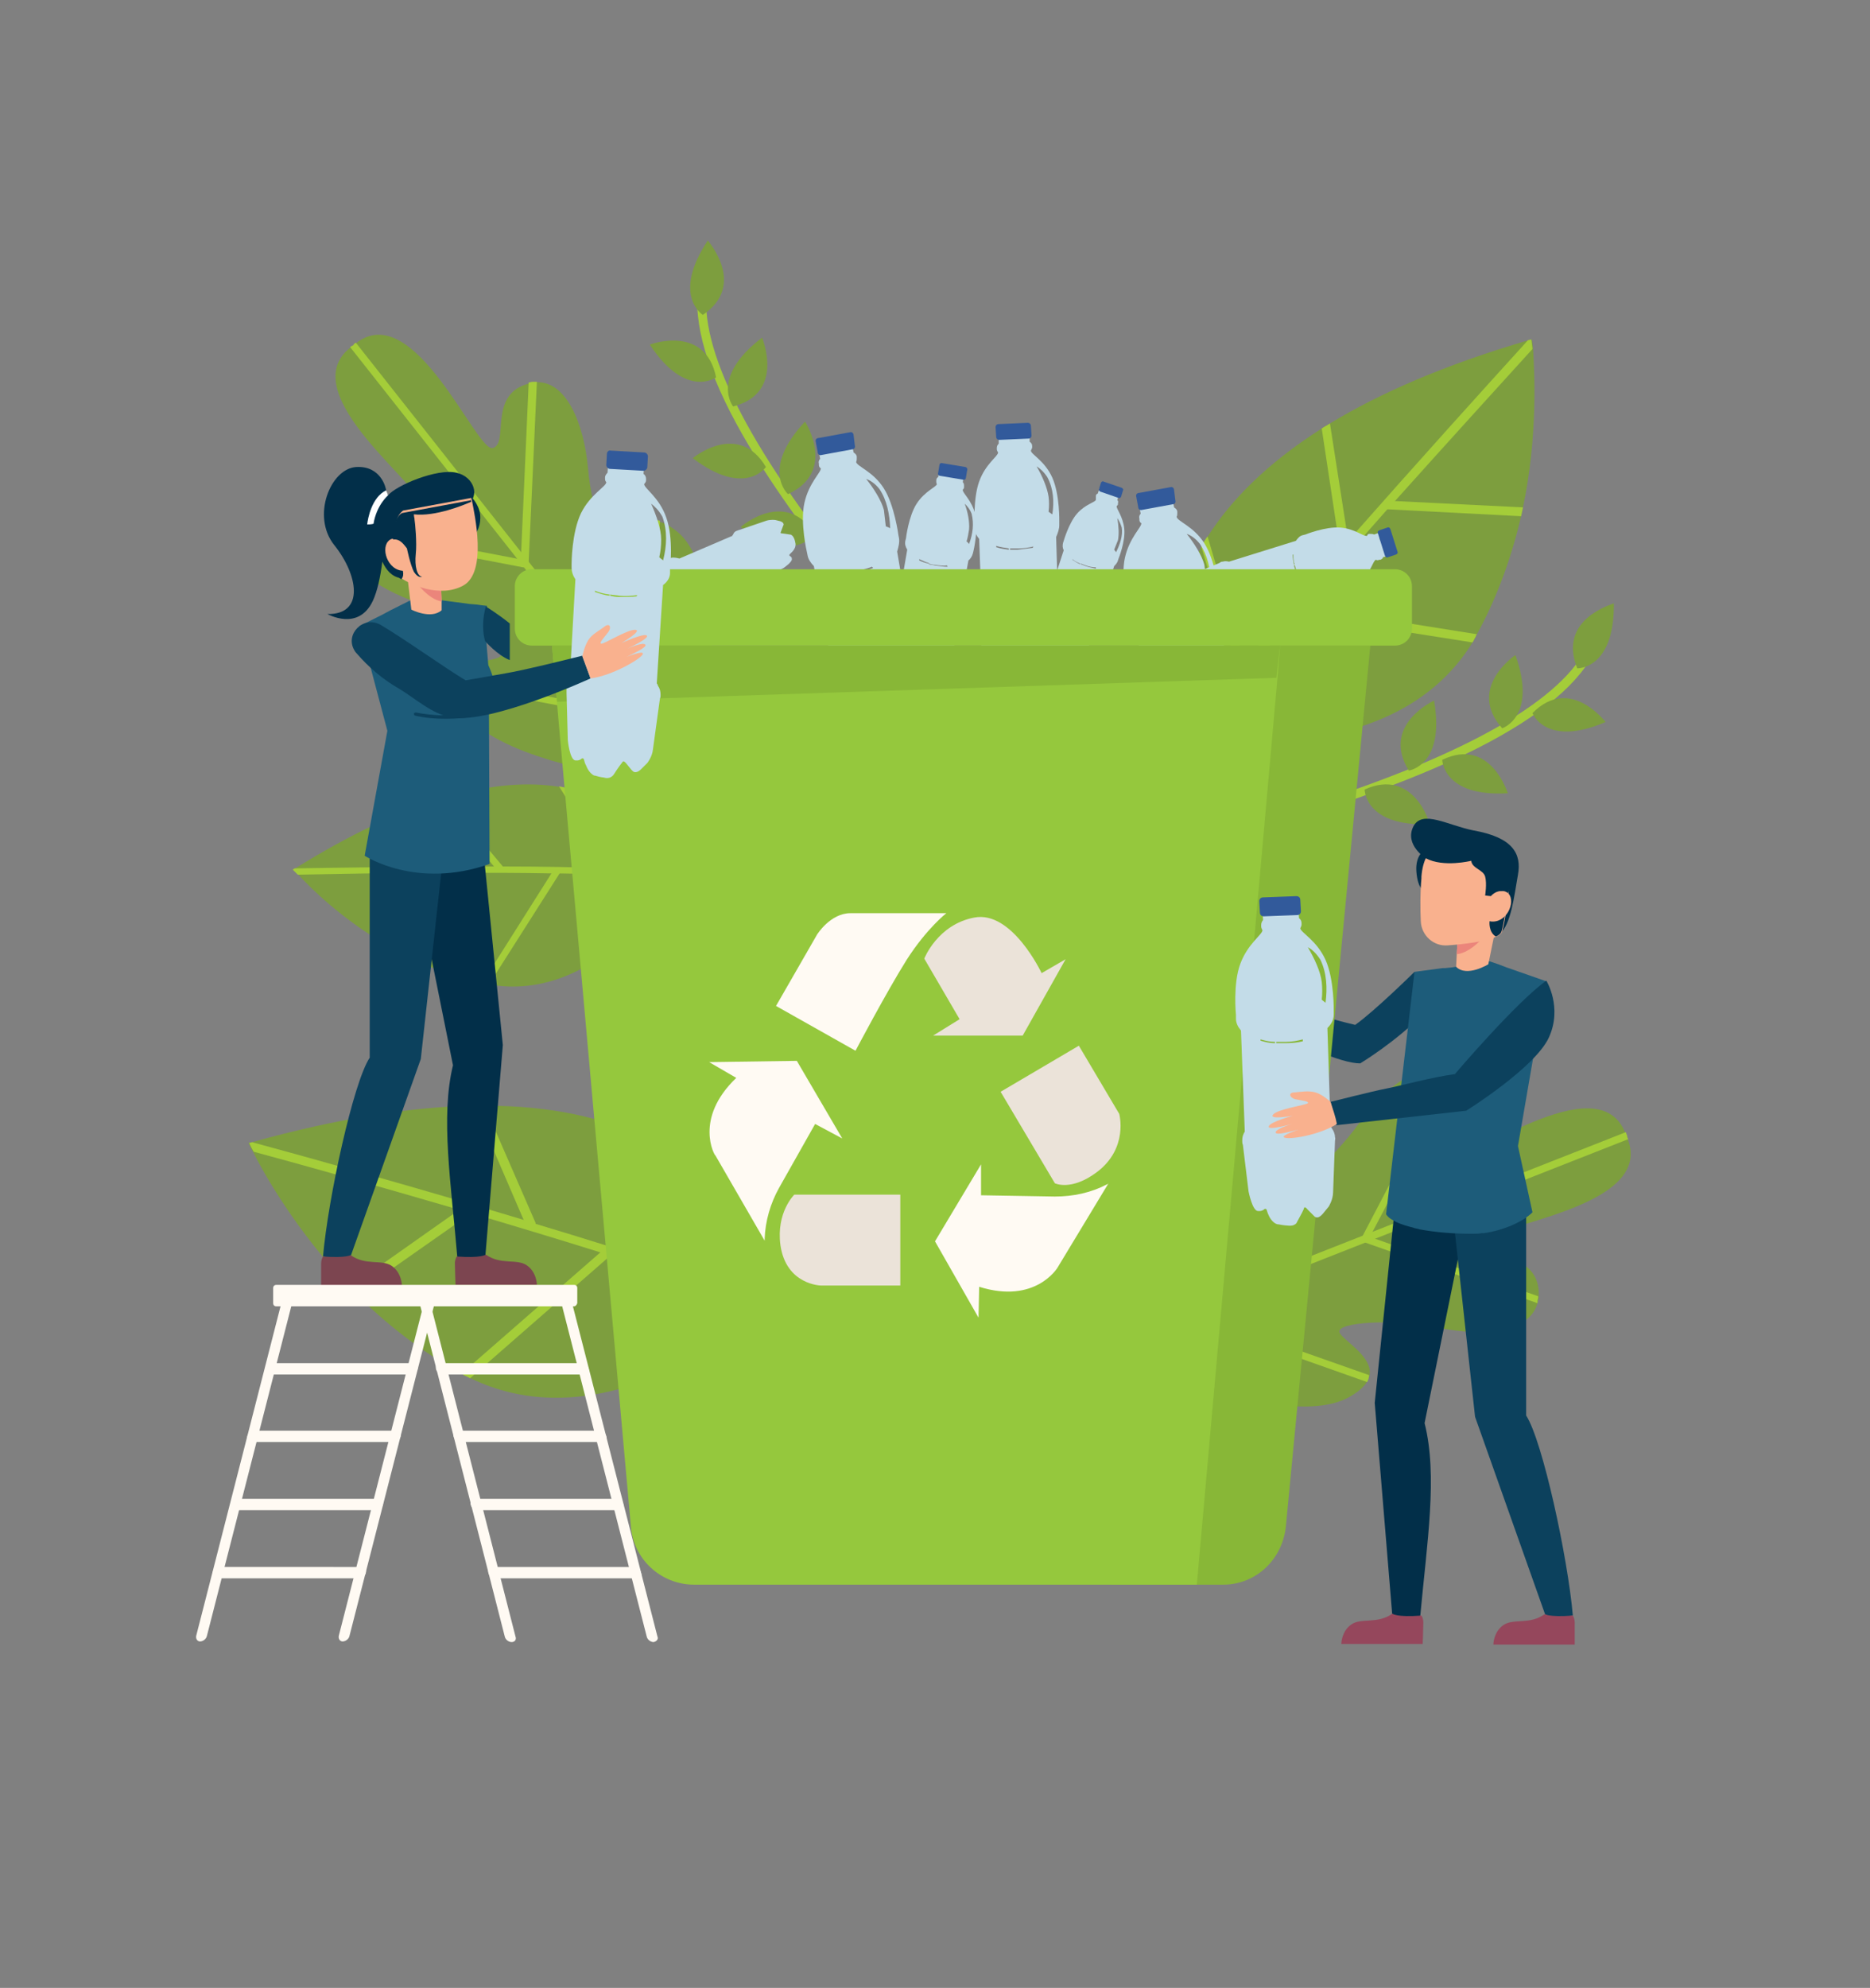 <?xml version="1.0" encoding="utf-8"?>
<!-- Generator: Adobe Illustrator 25.0.1, SVG Export Plug-In . SVG Version: 6.00 Build 0)  -->
<svg version="1.1" id="Layer_1" xmlns="http://www.w3.org/2000/svg" xmlns:xlink="http://www.w3.org/1999/xlink" x="0px" y="0px"
	 viewBox="0 0 296.4 315" style="enable-background:new 0 0 296.4 315;" xml:space="preserve">
<rect x="0" y="0" width="296.4" height="315" fill="#808080" stroke="none"/>
<style type="text/css">
	.st0{fill:#7D9E3E;}
	.st1{fill:#A4CD39;}
	.st2{fill:#DACCB6;}
	.st3{fill:#C3DCE8;}
	.st4{fill:#325A9B;}
	.st5{fill:#0C415D;}
	.st6{fill:#88B737;}
	.st7{fill:#95C83D;}
	.st8{fill:#FFFAF3;}
	.st9{fill:#EBE3D9;}
	.st10{fill:#022F49;}
	.st11{fill:#95475C;}
	.st12{fill:#1D5C7A;}
	.st13{fill:#F9B18E;}
	.st14{fill:#EB857B;}
	.st15{fill:#7C4550;}
	.st16{fill:#FFFFFF;}
</style>
<g>
	<g>
		<path class="st0" d="M112.6,99.2c0.1,1,0.1,1.9,0.2,2.8c0.1,2.8,0,4.8,0,4.9c0,0,0,0,0,0L93.6,122c0,0,0,0,0,0
			c-0.2,0-2.1-0.4-4.8-1.1c-0.8-0.2-1.8-0.5-2.7-0.8c-5.1-1.6-11.3-4.4-13.5-8.5c-0.7-1.3-0.9-2.3-0.9-3.1c0-0.4,0.1-0.8,0.2-1.1
			c1.1-2.8,6.5-2.5,7.4-3.4c1.3-1.2-6.3-6.2-13.1-8.5c-6.4-2.2-13.1-6.6-11.2-11.6c0.1-0.2,0.1-0.4,0.2-0.5c0.1-0.2,0.2-0.3,0.3-0.5
			c3.3-5.4,9.8-0.4,11.1-2.8c1.3-2.4-20.4-17.6-11.1-25c0.1-0.1,0.3-0.2,0.5-0.3c0.1-0.1,0.3-0.3,0.4-0.4
			c9.3-7.3,19.1,17.3,21.7,16.6c2.6-0.7-0.7-8.2,5.3-10.1c0.2-0.1,0.4-0.1,0.5-0.2c0.2,0,0.4-0.1,0.6-0.1c5.3-0.7,8.1,6.8,8.7,13.6
			c0.6,7.2,3.8,15.7,5.2,14.8c1.1-0.7,2-6,5-6.4c0.4,0,0.7,0,1.2,0.1c0.8,0.2,1.7,0.7,2.8,1.6C110.9,87.2,112.2,93.9,112.6,99.2z"/>
	</g>
	<g>
		<path class="st1" d="M56.4,54.3l47.2,59.8l-0.9,0.7L55.5,55c0.1-0.1,0.3-0.2,0.5-0.3C56.1,54.5,56.2,54.4,56.4,54.3z"/>
	</g>
	<g>
		<path class="st1" d="M83.3,88.7l-0.1,0.6l-0.1,0.6l-0.2,0l-28.1-5.4l0.2-0.6c0.1-0.2,0.1-0.4,0.2-0.5l26.6,5.1l0.9,0.2L83.3,88.7z
			"/>
	</g>
	<g>
		<path class="st1" d="M102.7,113.2l-0.1,0.6l-0.1,0.6l-0.2,0l-30.6-5.8c0-0.4,0.1-0.8,0.2-1.1l29.3,5.6l0.9,0.2L102.7,113.2z"/>
	</g>
	<g>
		<path class="st1" d="M85.1,60.5L83.8,89l0,0.2l-0.6,0l-0.6,0l0-0.7l0-0.9l1.2-27c0.2,0,0.4-0.1,0.6-0.1L85.1,60.5z"/>
	</g>
	<g>
		<path class="st1" d="M104.6,82.5l-1.4,31.1l0,0.2l-0.6,0l-0.6,0l0-0.7l0-0.9l1.4-29.8C103.8,82.4,104.2,82.4,104.6,82.5z"/>
	</g>
</g>
<g>
	<g>
		<path class="st0" d="M241.4,80.4c-0.1,0.5-0.2,0.9-0.3,1.4c-1.4,6-3.6,12.5-7,18.7c-0.1,0.1-0.2,0.3-0.2,0.4
			c-0.2,0.3-0.3,0.6-0.5,0.9c-11.9,19.3-39.6,15.7-43.7,15.1c-0.3-0.1-0.5-0.1-0.5-0.1s-0.2-0.3-0.5-1c-1.6-3.4-5.9-15.6,1.8-29.3
			c0.3-0.5,0.6-1.1,1-1.6c3.6-5.6,9.2-11.4,18-17c0.4-0.3,0.9-0.5,1.3-0.8c7.9-4.8,18.2-9.3,31.5-13.2c0.2,0,0.3-0.1,0.5-0.1
			c0,0,0.1,0.5,0.2,1.5C243.2,58.9,243.8,68.9,241.4,80.4z"/>
	</g>
	<g>
		<path class="st1" d="M242.9,55.3c-5,5.5-13.1,14.4-21.8,24.1c-0.4,0.4-0.8,0.9-1.2,1.3c-4.5,5.1-9.1,10.3-13.4,15.4
			c-0.4,0.4-0.7,0.8-1.1,1.3c-6.2,7.2-11.8,14.1-15.8,19.5c-0.3-0.1-0.5-0.1-0.5-0.1s-0.2-0.3-0.5-1c2.1-2.9,4.7-6.1,7.6-9.6
			c0.4-0.4,0.7-0.9,1.1-1.3c4.6-5.6,9.8-11.7,15.1-17.7c0.4-0.5,0.8-0.9,1.2-1.4c11.2-12.7,22.5-25.2,28.6-31.9
			c0.2,0,0.3-0.1,0.5-0.1C242.7,53.7,242.8,54.3,242.9,55.3z"/>
	</g>
	<g>
		<path class="st1" d="M241.4,80.4c-0.1,0.5-0.2,0.9-0.3,1.4l-21.2-1.1l-0.3,0l0.1-1.4l1.5,0.1L241.4,80.4z"/>
	</g>
	<g>
		<path class="st1" d="M213.8,87.2l-1.4,0.2l0-0.3l-2.9-19.2c0.4-0.3,0.9-0.5,1.3-0.8l2.9,18.6L213.8,87.2z"/>
	</g>
	<g>
		<path class="st1" d="M234.1,100.5c-0.1,0.1-0.2,0.3-0.2,0.4c-0.2,0.3-0.3,0.6-0.5,0.9l-27.9-4.4l-0.4-0.1l0.2-1.4l1.2,0.2
			L234.1,100.5z"/>
	</g>
	<g>
		<path class="st1" d="M197.6,105.9l-1.4,0.4l0-0.1l-5.8-19.6c0.3-0.5,0.6-1.1,1-1.6l5.9,20L197.6,105.9z"/>
	</g>
</g>
<g>
	<g>
		<path class="st1" d="M135,91.2c-16.5-20.5-24.4-36.2-22.9-45.7c0.1-0.4-0.2-0.8-0.6-0.8c-0.4-0.1-0.7,0.2-0.8,0.6
			c-0.9,5.8,1.4,13.8,7,23.6c4.1,7.2,9.9,15.4,17.3,24.5V91.2z"/>
	</g>
	<path class="st0" d="M113.5,59.8c0,0-4.8,3.5-10.5-5.2C103,54.6,111.8,51.3,113.5,59.8z"/>
	<path class="st0" d="M116.2,64.4c0,0-3.7-4.6,4.6-10.9C120.8,53.6,124.5,62.3,116.2,64.4z"/>
	<path class="st0" d="M111.4,49.9c0,0-5-3.1,0.8-11.8C112.1,38.1,118.5,45.1,111.4,49.9z"/>
	<path class="st0" d="M121.4,74c0,0-3.3,4.9-11.6-1.4C109.8,72.6,117,66.6,121.4,74z"/>
	<path class="st0" d="M124.9,78.3c0,0-4.4-3.9,2.7-11.5C127.6,66.8,132.7,74.7,124.9,78.3z"/>
	<path class="st0" d="M129.1,84.6c0,0-3.2,5-11.7-1.1C117.4,83.5,124.5,77.3,129.1,84.6z"/>
</g>
<path class="st2" d="M90,98.5C90,98.5,90,98.5,90,98.5L90,98.5C90,98.5,90,98.5,90,98.5z"/>
<path class="st2" d="M90.7,97.8c-0.4,0.4-0.6,0.6-0.7,0.7C90.2,98.2,90.4,98,90.7,97.8z"/>
<g>
	<g>
		<g>
			<g>
				<g>
					<g>
						<g>
							<path class="st3" d="M177.2,88.8l0.1-0.3c0,0,1.1-2.7,0.9-4.7c-0.2-2-1.3-3.2-1.2-3.6c0.1-0.1,0.2-0.2,0.2-0.3c0,0,0,0,0-0.1
								c0,0,0,0,0-0.1c0.1-0.2,0-0.3-0.1-0.5l0.3-0.9c-0.1,0.2-0.5,0.3-1,0.2c-0.2-0.1-0.4-0.2-0.7-0.3c-0.3-0.1-0.5-0.1-0.7-0.2
								c-0.5-0.3-0.8-0.5-0.7-0.7l-0.3,0.9c-0.2,0.1-0.3,0.2-0.3,0.4c0,0,0,0,0,0.1c0,0,0,0,0,0.1c0,0.1,0,0.2,0,0.4h0
								c-0.1,0.4-1.7,0.7-3,2.2c-1.3,1.5-2.1,4.3-2.1,4.3l-0.1,0.3c-0.1,0.4-0.1,0.8,0.1,1.2l-2.9,8.9c-0.2,0.2-0.4,0.4-0.5,0.7l0,0
								v0c0,0,0,0,0,0.1c0,0.1-0.1,0.2-0.1,0.3l-1,4.3c0,0-0.3,1.8,0.2,2l0,0l0.1,0c0,0,0.2,0.1,0.5,0c0,0,0.2-0.1,0.2,0.2
								c0,0.3,0,0.5,0,0.5s0,0.7,0.5,1.1c0,0,0,0,0.1,0c0.5,0.3,0.8,0.4,0.8,0.4s0.3,0.2,0.6,0.2c0.1,0,0.3-0.1,0.4-0.2
								c0.4-0.4,1-0.9,1.1-1c0.1-0.1,0.1-0.1,0.3,0.2l0.4,0.8c0,0,0,0.1,0.1,0.1c0.1,0.1,0.4,0.3,0.8,0c0.7-0.4,0.7-0.4,0.7-0.4
								s0.6-0.4,0.9-1.1l1.8-4.4c0.1-0.1,0.1-0.2,0.1-0.3c0.1-0.3,0.1-0.6,0-0.9c0-0.1,0-0.1,0-0.2c0,0,0-0.1,0-0.1l2.9-8.7
								C176.8,89.5,177.1,89.2,177.2,88.8z M165.4,96.6C165.4,96.6,165.4,96.6,165.4,96.6c0-0.1,0-0.1,0.1-0.1
								C165.4,96.5,165.4,96.6,165.4,96.6z M170,88.7L170,88.7c0-0.1,0-0.1,0-0.1c0.3,0.3,0.7,0.5,1.2,0.7c0,0,0,0.1,0,0.1
								C170.7,89.2,170.3,88.9,170,88.7z M173.7,90.1c-0.5-0.1-1-0.2-1.6-0.4c-0.3-0.1-0.5-0.2-0.8-0.3c0,0,0-0.1,0-0.1
								c0.3,0.1,0.5,0.2,0.8,0.3c0.5,0.2,1.1,0.3,1.6,0.3L173.7,90.1z M173.5,99.3C173.5,99.3,173.5,99.3,173.5,99.3
								C173.5,99.2,173.5,99.2,173.5,99.3C173.5,99.2,173.5,99.2,173.5,99.3z M176.9,87.5c-0.1-0.1-0.2-0.3-0.3-0.4
								c0.2-0.5,0.4-1,0.6-1.5c0.2-1,0.1-2.3-0.1-3.5c0.2,0.3,0.5,0.8,0.7,1.5C178,84.9,177.5,86.3,176.9,87.5z"/>
						</g>
					</g>
				</g>
			</g>
		</g>
		<path class="st4" d="M177.7,78.7c-0.1,0.2-0.3,0.3-0.4,0.2l-2.9-1c-0.2-0.1-0.3-0.3-0.2-0.4l0.3-1c0.1-0.2,0.3-0.3,0.4-0.2l2.9,1
			c0.2,0.1,0.3,0.3,0.2,0.4L177.7,78.7z"/>
	</g>
	<g>
		<g>
			<g>
				<g>
					<g>
						<g>
							<path class="st3" d="M167.9,83.2l0-0.5c0,0,0.1-4.3-1.1-7c-1.2-2.7-3.4-3.7-3.4-4.3c0.1-0.2,0.2-0.4,0.2-0.5c0,0,0-0.1,0-0.1
								c0,0,0-0.1,0-0.1c0-0.3-0.1-0.5-0.4-0.7l0-1.3c0,0.3-0.5,0.6-1.3,0.8c-0.3-0.1-0.7-0.1-1.1-0.1c-0.4,0-0.8,0.1-1.1,0.2
								c-0.8-0.1-1.3-0.4-1.4-0.7l0,1.4c-0.2,0.2-0.3,0.4-0.3,0.7c0,0,0,0.1,0,0.1c0,0,0,0.1,0,0.1c0,0.2,0.1,0.3,0.2,0.5l0,0
								c0,0.6-2,1.8-3,4.6c-1,2.8-0.7,7-0.7,7l0,0.5c0,0.6,0.3,1.1,0.7,1.6l0.5,13.8c-0.2,0.4-0.4,0.8-0.4,1.2l0,0v0
								c0,0,0,0.1,0,0.1c0,0.2,0,0.3,0.1,0.5l0.8,6.4c0,0,0.5,2.7,1.3,2.7l0.1,0l0.2,0c0,0,0.4,0,0.6-0.3c0,0,0.3-0.2,0.4,0.2
								c0.1,0.4,0.3,0.7,0.3,0.7s0.4,1,1.2,1.2c0,0,0.1,0,0.1,0c0.9,0.2,1.3,0.2,1.3,0.2s0.5,0.1,0.9-0.1c0.2-0.1,0.3-0.2,0.5-0.4
								c0.4-0.7,1-1.8,1-1.9c0-0.1,0.2-0.1,0.5,0.1l0.9,0.9c0,0,0.1,0.1,0.2,0.2c0.2,0.1,0.6,0.2,1.1-0.4c0.7-0.9,0.7-0.9,0.7-0.9
								s0.6-0.9,0.6-2l0.3-7c0-0.2,0-0.3,0-0.5c0-0.4-0.2-0.8-0.4-1.2c0-0.1-0.1-0.1-0.1-0.2c0,0-0.1-0.1-0.1-0.1l-0.4-13.5
								C167.7,84.4,167.9,83.8,167.9,83.2z M155.5,100C155.5,100,155.5,100,155.5,100c0-0.1,0-0.2,0-0.2
								C155.5,99.9,155.5,100,155.5,100z M157.9,86.7l0-0.1c0,0,0-0.1,0-0.1c0.6,0.2,1.3,0.3,2,0.4c0,0.1,0,0.1,0,0.2
								C159.1,87,158.5,86.9,157.9,86.7z M163.7,86.8c-0.7,0.1-1.5,0.2-2.4,0.3c-0.4,0-0.9,0-1.2,0c0-0.1,0-0.1,0-0.2
								c0.4,0,0.9,0,1.3,0c0.8,0,1.6-0.1,2.4-0.3L163.7,86.8z M168,99.6C168,99.6,168,99.6,168,99.6C168,99.6,168,99.5,168,99.6
								C168,99.5,168,99.6,168,99.6z M166.8,81.5c-0.2-0.1-0.4-0.3-0.6-0.4c0.1-0.8,0.1-1.6,0-2.4c-0.2-1.4-1-3.3-1.9-4.8
								c0.5,0.3,1.1,0.8,1.7,1.7C167,77.5,167.1,79.5,166.8,81.5z"/>
						</g>
					</g>
				</g>
			</g>
		</g>
		<path class="st4" d="M163.5,69c0,0.3-0.2,0.5-0.5,0.5l-4.6,0.2c-0.3,0-0.5-0.2-0.5-0.5l-0.1-1.5c0-0.3,0.2-0.5,0.5-0.5l4.6-0.2
			c0.3,0,0.5,0.2,0.5,0.5L163.5,69z"/>
	</g>
	<g>
		<g>
			<g>
				<g>
					<g>
						<g>
							<path class="st3" d="M154.2,87.7l0.1-0.4c0,0,0.8-3.4,0.3-5.7c-0.5-2.3-2.1-3.5-2-4c0.1-0.1,0.2-0.2,0.2-0.4c0,0,0-0.1,0-0.1
								c0,0,0-0.1,0-0.1c0-0.2,0-0.4-0.2-0.6l0.2-1.1c0,0.2-0.5,0.4-1.1,0.4c-0.3-0.1-0.5-0.2-0.9-0.3c-0.3-0.1-0.6-0.1-0.9-0.1
								c-0.6-0.2-1-0.5-1-0.8l-0.2,1.1c-0.2,0.1-0.3,0.3-0.3,0.5c0,0,0,0.1,0,0.1c0,0,0,0.1,0,0.1c0,0.1,0,0.3,0.1,0.4l0,0
								c-0.1,0.5-1.9,1.1-3.2,3.1c-1.3,2-1.7,5.5-1.7,5.5l-0.1,0.4c-0.1,0.5,0,0.9,0.3,1.4l-1.9,11c-0.3,0.3-0.4,0.6-0.5,0.9l0,0v0
								c0,0,0,0.1,0,0.1c0,0.1,0,0.3,0,0.4l-0.5,5.2c0,0,0,2.2,0.6,2.3l0.1,0l0.1,0c0,0,0.3,0.1,0.5-0.1c0,0,0.2-0.1,0.3,0.2
								c0,0.3,0.1,0.6,0.1,0.6s0.2,0.9,0.8,1.2c0,0,0.1,0,0.1,0c0.7,0.3,1,0.3,1,0.3s0.4,0.2,0.7,0.1c0.2,0,0.3-0.1,0.4-0.3
								c0.4-0.5,1.1-1.2,1.1-1.3c0.1-0.1,0.1-0.1,0.3,0.2l0.6,0.9c0,0,0,0.1,0.1,0.2c0.2,0.1,0.5,0.3,0.9-0.1
								c0.7-0.6,0.7-0.6,0.7-0.6s0.6-0.6,0.8-1.5l1.4-5.5c0.1-0.1,0.1-0.3,0.1-0.4c0.1-0.3,0-0.7-0.1-1c0-0.1,0-0.1,0-0.2
								c0,0,0-0.1,0-0.1l2-10.8C153.8,88.6,154.1,88.1,154.2,87.7z M141.5,98.9C141.5,98.9,141.5,98.9,141.5,98.9c0-0.1,0-0.1,0-0.2
								C141.6,98.8,141.6,98.9,141.5,98.9z M145.7,88.8L145.7,88.8c0-0.1,0-0.1,0-0.2c0.5,0.2,1,0.5,1.5,0.6c0,0,0,0.1,0,0.1
								C146.6,89.2,146.1,89,145.7,88.8z M150.2,89.8c-0.6,0-1.2-0.1-2-0.2c-0.4-0.1-0.7-0.1-1-0.2c0,0,0-0.1,0-0.1
								c0.3,0.1,0.7,0.2,1,0.2c0.7,0.1,1.3,0.2,1.9,0.1L150.2,89.8z M151.6,100.7C151.6,100.7,151.6,100.7,151.6,100.7
								C151.6,100.6,151.6,100.6,151.6,100.7C151.6,100.6,151.6,100.6,151.6,100.7z M153.6,86.2c-0.1-0.1-0.2-0.3-0.4-0.4
								c0.2-0.6,0.3-1.3,0.4-1.9c0.1-1.2-0.2-2.8-0.7-4.1c0.3,0.3,0.8,0.8,1.1,1.6C154.4,83,154.2,84.6,153.6,86.2z"/>
						</g>
					</g>
				</g>
			</g>
		</g>
		<path class="st4" d="M153.1,75.7c0,0.2-0.2,0.4-0.5,0.3l-3.6-0.6c-0.2,0-0.4-0.2-0.3-0.5l0.2-1.2c0-0.2,0.2-0.4,0.5-0.3l3.6,0.6
			c0.2,0,0.4,0.3,0.3,0.5L153.1,75.7z"/>
	</g>
	<g>
		<g>
			<g>
				<g>
					<g>
						<g>
							<path class="st3" d="M142.5,85.3l-0.1-0.5c0,0-0.6-4.7-2.3-7.4c-1.7-2.7-4.3-3.5-4.4-4.2c0.1-0.2,0.1-0.4,0.1-0.6
								c0,0,0-0.1,0-0.1c0,0,0-0.1,0-0.1c0-0.3-0.2-0.5-0.5-0.7l-0.3-1.5c0.1,0.3-0.5,0.7-1.3,1c-0.4,0-0.8,0-1.2,0.1
								c-0.4,0.1-0.8,0.2-1.2,0.4c-0.9,0-1.5-0.2-1.6-0.5l0.3,1.5c-0.2,0.2-0.3,0.5-0.2,0.8c0,0,0,0.1,0,0.1c0,0,0,0.1,0,0.1
								c0,0.2,0.1,0.4,0.3,0.5c0,0,0,0,0,0c0.1,0.6-1.9,2.3-2.6,5.5c-0.7,3.2,0.4,7.8,0.4,7.8l0.1,0.5c0.1,0.6,0.5,1.2,1,1.7l2.7,15
								c-0.2,0.5-0.3,0.9-0.2,1.4h0l0,0c0,0,0,0.1,0,0.1c0,0.2,0.1,0.4,0.1,0.5l1.8,6.8c0,0,1,2.8,1.8,2.7l0.1,0l0.2,0
								c0,0,0.4-0.1,0.6-0.4c0,0,0.2-0.3,0.4,0.1c0.2,0.4,0.4,0.7,0.4,0.7s0.6,1,1.6,1.2c0,0,0.1,0,0.1,0c1,0,1.4,0,1.4,0
								s0.5,0,1-0.2c0.2-0.1,0.3-0.3,0.4-0.5c0.3-0.9,0.8-2.1,0.8-2.2c0-0.1,0.2-0.2,0.5,0.1l1.1,0.8c0,0,0.1,0.1,0.2,0.1
								c0.3,0.1,0.7,0.1,1.2-0.6c0.7-1.1,0.7-1.1,0.7-1.1s0.5-1.1,0.4-2.3l-0.7-7.6c0-0.2,0-0.4,0-0.6c-0.1-0.5-0.3-0.9-0.7-1.3
								c0-0.1-0.1-0.1-0.1-0.2c0,0-0.1-0.1-0.1-0.1l-2.5-14.7C142.4,86.7,142.6,86,142.5,85.3z M131.6,105.6
								C131.6,105.6,131.6,105.6,131.6,105.6c0-0.1,0-0.2,0-0.3C131.5,105.4,131.5,105.5,131.6,105.6z M132.1,90.7l0-0.1
								c0,0,0-0.1,0-0.1c0.7,0.1,1.4,0.1,2.2,0.1c0,0.1,0,0.1,0.1,0.2C133.5,90.9,132.8,90.8,132.1,90.7z M138.4,90
								c-0.7,0.3-1.6,0.5-2.6,0.7c-0.5,0.1-0.9,0.1-1.4,0.2c0-0.1,0-0.1-0.1-0.2c0.5,0,0.9-0.1,1.4-0.2c0.9-0.2,1.8-0.4,2.5-0.7
								L138.4,90z M145.2,103.2C145.2,103.2,145.2,103.2,145.2,103.2c0,0,0-0.1,0-0.1C145.1,103.1,145.1,103.1,145.2,103.2z
								 M141.1,83.7c-0.2-0.1-0.4-0.2-0.7-0.3c-0.1-0.9-0.2-1.8-0.3-2.6c-0.4-1.5-1.6-3.4-2.8-4.9c0.6,0.2,1.4,0.7,2.1,1.6
								C140.6,79.3,141,81.5,141.1,83.7z"/>
						</g>
					</g>
				</g>
			</g>
		</g>
		<path class="st4" d="M135.5,70.6c0.1,0.3-0.1,0.6-0.4,0.6l-4.9,0.9c-0.3,0.1-0.6-0.1-0.6-0.5l-0.3-1.6c-0.1-0.3,0.1-0.6,0.5-0.6
			l4.9-0.9c0.3-0.1,0.6,0.1,0.6,0.5L135.5,70.6z"/>
	</g>
</g>
<g>
	<g>
		<g>
			<g>
				<g>
					<g>
						<path class="st3" d="M106.1,88.5l-0.3,0.1c0,0-2.7,1-4.1,2.4c-1.4,1.4-1.5,3-1.9,3.2c-0.1,0-0.3,0-0.4,0c0,0,0,0-0.1,0
							c0,0,0,0-0.1,0c-0.2,0.1-0.3,0.2-0.3,0.4l-0.8,0.4c0.2-0.1,0.5,0.2,0.8,0.6c0,0.2,0.1,0.5,0.2,0.7c0.1,0.2,0.2,0.5,0.4,0.7
							c0.1,0.5,0.1,0.9-0.1,1l0.9-0.4c0.2,0.1,0.3,0.1,0.5,0c0,0,0,0,0.1,0c0,0,0,0,0.1,0c0.1,0,0.2-0.1,0.3-0.2v0
							c0.4-0.2,1.6,0.8,3.6,0.8c2,0,4.6-1.3,4.6-1.3l0.3-0.1c0.4-0.2,0.6-0.4,0.8-0.8l8.5-3.7c0.3,0.1,0.6,0,0.9-0.1l0,0v0
							c0,0,0,0,0.1,0c0.1,0,0.2-0.1,0.3-0.2l3.8-2c0,0,1.5-1,1.3-1.5l0,0l0-0.1c0,0-0.1-0.2-0.3-0.3c0,0-0.2-0.1,0-0.3
							c0.2-0.2,0.4-0.4,0.4-0.4s0.5-0.5,0.5-1.1c0,0,0,0,0-0.1c-0.1-0.6-0.2-0.8-0.2-0.8s-0.1-0.3-0.3-0.5c-0.1-0.1-0.2-0.2-0.4-0.2
							c-0.6-0.1-1.3-0.2-1.4-0.2c-0.1,0-0.1-0.1,0-0.3l0.3-0.8c0,0,0-0.1,0.1-0.2c0-0.2,0-0.4-0.5-0.6c-0.8-0.2-0.8-0.2-0.8-0.2
							s-0.7-0.1-1.4,0.1l-4.4,1.5c-0.1,0-0.2,0.1-0.3,0.1c-0.3,0.1-0.5,0.3-0.6,0.6c0,0-0.1,0.1-0.1,0.1c0,0,0,0.1,0,0.1l-8.4,3.6
							C106.9,88.3,106.5,88.3,106.1,88.5z M119.7,92.1C119.7,92.1,119.7,92.1,119.7,92.1c-0.1,0-0.1,0-0.1,0.1
							C119.6,92.2,119.7,92.1,119.7,92.1z M110.8,93.9L110.8,93.9c-0.1,0-0.1,0.1-0.1,0.1c0-0.4-0.1-0.9-0.3-1.3c0,0,0.1,0,0.1-0.1
							C110.7,93,110.8,93.5,110.8,93.9z M109.4,90.3c0.3,0.4,0.5,0.9,0.8,1.4c0.1,0.3,0.2,0.5,0.3,0.8c0,0-0.1,0-0.1,0.1
							c-0.1-0.3-0.2-0.5-0.3-0.8c-0.2-0.5-0.5-1-0.8-1.4L109.4,90.3z M116.3,84.4C116.3,84.4,116.3,84.4,116.3,84.4
							C116.3,84.4,116.3,84.4,116.3,84.4C116.3,84.4,116.3,84.4,116.3,84.4z M105.4,89.6c0,0.1-0.1,0.3-0.1,0.4
							c-0.5,0.2-1,0.3-1.5,0.6c-0.9,0.5-1.8,1.4-2.5,2.3c0-0.4,0.2-0.9,0.6-1.5C102.8,90.5,104,89.9,105.4,89.6z"/>
					</g>
				</g>
			</g>
		</g>
	</g>
	<path class="st4" d="M98.3,94.8c0.2-0.1,0.4,0,0.4,0.2l1.2,2.8c0.1,0.2,0,0.4-0.2,0.4l-0.9,0.4c-0.2,0.1-0.4,0-0.4-0.2l-1.2-2.8
		c-0.1-0.2,0-0.4,0.2-0.4L98.3,94.8z"/>
</g>
<g>
	<g>
		<g>
			<g>
				<g>
					<g>
						<path class="st3" d="M209.9,94.9l0.4-0.1c0,0,3.4-0.9,5.2-2.5c1.8-1.5,2.1-3.5,2.6-3.6c0.2,0.1,0.3,0.1,0.5,0c0,0,0,0,0.1,0
							c0,0,0.1,0,0.1,0c0.2-0.1,0.4-0.2,0.4-0.4l1-0.3c-0.2,0.1-0.6-0.3-0.9-0.8c0-0.3-0.1-0.6-0.2-0.9c-0.1-0.3-0.2-0.6-0.4-0.8
							c-0.1-0.6,0-1.1,0.2-1.2l-1.1,0.4c-0.2-0.1-0.4-0.1-0.6-0.1c0,0-0.1,0-0.1,0c0,0-0.1,0-0.1,0c-0.1,0-0.3,0.1-0.3,0.3v0
							c-0.5,0.2-1.9-1.1-4.2-1.3c-2.4-0.2-5.6,1.1-5.6,1.1l-0.4,0.1c-0.5,0.1-0.8,0.5-1.1,0.9L194.8,89c-0.4-0.1-0.7-0.1-1,0l0,0
							l0,0c0,0-0.1,0-0.1,0c-0.1,0-0.3,0.1-0.4,0.2l-4.8,2c0,0-2,1-1.8,1.6l0,0.1l0,0.1c0,0,0.1,0.3,0.4,0.4c0,0,0.2,0.2-0.1,0.3
							c-0.3,0.2-0.5,0.4-0.5,0.4s-0.7,0.6-0.7,1.2c0,0,0,0.1,0,0.1c0.1,0.7,0.2,1,0.2,1s0,0.4,0.3,0.7c0.1,0.1,0.2,0.2,0.4,0.3
							c0.7,0.1,1.6,0.4,1.7,0.4c0.1,0,0.1,0.1,0,0.4L188,99c0,0-0.1,0.1-0.1,0.2c-0.1,0.2,0,0.5,0.6,0.8c0.9,0.4,0.9,0.4,0.9,0.4
							s0.8,0.2,1.7,0l5.5-1.3c0.1,0,0.3,0,0.4-0.1c0.3-0.1,0.6-0.3,0.8-0.6c0,0,0.1-0.1,0.1-0.1c0,0,0-0.1,0.1-0.1l10.4-3.3
							C209,95,209.5,95.1,209.9,94.9z M194.1,89.1C194.1,89,194.1,89,194.1,89.1c0.1,0,0.1,0,0.2-0.1C194.2,89,194.1,89,194.1,89.1z
							 M204.9,87.9L204.9,87.9c0.1,0,0.1-0.1,0.1-0.1c0,0.5,0,1.1,0.2,1.6c0,0-0.1,0-0.1,0.1C205,89,204.9,88.4,204.9,87.9z
							 M206.2,92.4c-0.3-0.5-0.5-1.1-0.8-1.8c-0.1-0.3-0.2-0.7-0.3-1c0,0,0.1,0,0.1-0.1c0.1,0.3,0.2,0.7,0.3,1
							c0.2,0.6,0.5,1.2,0.8,1.8L206.2,92.4z M197.2,98.7C197.2,98.7,197.2,98.7,197.2,98.7C197.3,98.7,197.3,98.7,197.2,98.7
							C197.3,98.7,197.3,98.7,197.2,98.7z M211,93.7c0.1-0.2,0.1-0.3,0.2-0.5c0.6-0.1,1.3-0.3,1.9-0.5c1.1-0.5,2.3-1.5,3.3-2.5
							c-0.1,0.4-0.4,1.1-0.9,1.7C214.2,92.9,212.6,93.5,211,93.7z"/>
					</g>
				</g>
			</g>
		</g>
	</g>
	<path class="st4" d="M220,88.3c-0.2,0.1-0.4,0-0.5-0.3l-1.1-3.5c-0.1-0.2,0-0.4,0.3-0.5l1.2-0.4c0.2-0.1,0.4,0,0.5,0.3l1.1,3.5
		c0.1,0.2,0,0.4-0.3,0.5L220,88.3z"/>
</g>
<g>
	<g>
		<path class="st5" d="M224.2,154c0,0-6.4,6.3-9.4,8.4c0,0-1.8-0.4-5.7-1.5v5.8c2.5,1,4.9,1.8,6.5,1.8c0,0,5.8-3.5,10.1-8L224.2,154
			z"/>
	</g>
</g>
<g>
	<g>
		<g>
			<g>
				<g>
					<g>
						<path class="st3" d="M193.3,94l-0.1-0.5c0,0-0.6-4.7-2.3-7.4c-1.7-2.7-4.3-3.5-4.4-4.2c0.1-0.2,0.1-0.4,0.1-0.6
							c0,0,0-0.1,0-0.1c0,0,0-0.1,0-0.1c0-0.3-0.2-0.5-0.5-0.7l-0.3-1.5c0.1,0.3-0.5,0.7-1.3,1c-0.4,0-0.8,0-1.2,0.1
							c-0.4,0.1-0.8,0.2-1.2,0.4c-0.9,0-1.5-0.2-1.6-0.5l0.3,1.5c-0.2,0.2-0.3,0.5-0.2,0.8c0,0,0,0.1,0,0.1c0,0,0,0.1,0,0.1
							c0,0.2,0.1,0.4,0.3,0.5c0,0,0,0,0,0c0.1,0.6-1.9,2.3-2.6,5.5c-0.7,3.2,0.4,7.8,0.4,7.8l0.1,0.5c0.1,0.6,0.5,1.2,1,1.7l2.7,15
							c-0.2,0.5-0.3,0.9-0.2,1.4h0l0,0c0,0,0,0.1,0,0.1c0,0.2,0.1,0.4,0.1,0.5l1.8,6.8c0,0,1,2.8,1.8,2.7l0.1,0l0.2,0
							c0,0,0.4-0.1,0.6-0.4c0,0,0.2-0.3,0.4,0.1c0.2,0.4,0.4,0.7,0.4,0.7s0.6,1,1.6,1.2c0,0,0.1,0,0.1,0c1,0,1.4,0,1.4,0
							s0.5,0,1-0.2c0.2-0.1,0.3-0.3,0.4-0.5c0.3-0.9,0.8-2.1,0.8-2.2c0-0.1,0.2-0.2,0.5,0.1l1.1,0.8c0,0,0.1,0.1,0.2,0.1
							c0.3,0.1,0.7,0.1,1.2-0.6c0.7-1.1,0.7-1.1,0.7-1.1s0.5-1.1,0.4-2.3l-0.7-7.6c0-0.2,0-0.4,0-0.6c-0.1-0.5-0.3-0.9-0.7-1.3
							c0-0.1-0.1-0.1-0.1-0.2c0,0-0.1-0.1-0.1-0.1L192.9,96C193.3,95.4,193.4,94.7,193.3,94z M182.4,114.3
							C182.4,114.3,182.4,114.3,182.4,114.3c0-0.1,0-0.2,0-0.3C182.4,114.1,182.4,114.2,182.4,114.3z M182.9,99.4l0-0.1
							c0,0,0-0.1,0-0.1c0.7,0.1,1.4,0.1,2.2,0.1c0,0.1,0,0.1,0.1,0.2C184.3,99.6,183.6,99.5,182.9,99.4z M189.3,98.6
							c-0.7,0.3-1.6,0.5-2.6,0.7c-0.5,0.1-0.9,0.1-1.4,0.2c0-0.1,0-0.1-0.1-0.2c0.5,0,0.9-0.1,1.4-0.2c0.9-0.2,1.8-0.4,2.5-0.7
							L189.3,98.6z M196,111.8C196,111.9,196,111.9,196,111.8c0,0,0-0.1,0-0.1C196,111.8,196,111.8,196,111.8z M191.9,92.4
							c-0.2-0.1-0.4-0.2-0.7-0.3c-0.1-0.9-0.2-1.8-0.3-2.6c-0.4-1.5-1.6-3.4-2.8-4.9c0.6,0.2,1.4,0.7,2.1,1.6
							C191.4,88,191.9,90.2,191.9,92.4z"/>
					</g>
				</g>
			</g>
		</g>
	</g>
	<path class="st4" d="M186.3,79.3c0.1,0.3-0.1,0.6-0.4,0.6l-4.9,0.9c-0.3,0.1-0.6-0.1-0.6-0.5l-0.3-1.6c-0.1-0.3,0.1-0.6,0.5-0.6
		l4.9-0.9c0.3-0.1,0.6,0.1,0.6,0.5L186.3,79.3z"/>
</g>
<g>
	<g>
		<path class="st0" d="M107.1,138.2c0.2,0.5,0.3,0.7,0.3,0.7s-0.1,0.1-0.2,0.3c-1.6,2.5-13.2,19.7-29.6,16.8c-0.2,0-0.5-0.1-0.8-0.1
			c-0.1,0-0.2,0-0.3-0.1c-5.1-1.1-9.7-3-13.7-5.2c-0.3-0.2-0.6-0.3-0.9-0.5c-7.6-4.3-12.8-9.5-14.6-11.5c-0.5-0.5-0.8-0.8-0.8-0.8
			c0.1-0.1,0.2-0.1,0.3-0.2c8.7-5.4,16.2-8.9,22.7-10.9c0.4-0.1,0.7-0.2,1.1-0.3c7.4-2.2,13.3-2.5,18.2-1.7c0.5,0.1,0.9,0.2,1.4,0.3
			C101.3,127.3,105.9,135.6,107.1,138.2z"/>
	</g>
	<g>
		<path class="st1" d="M107.1,138.2c0.2,0.5,0.3,0.7,0.3,0.7s-0.1,0.1-0.2,0.3c-5-0.4-11.5-0.7-18.5-0.8c-0.4,0-0.8,0-1.2,0
			c-4.9-0.1-10.1-0.1-15.1-0.1c-0.4,0-0.9,0-1.3,0c-9.6,0-18.5,0.2-23.9,0.3c-0.5-0.5-0.8-0.8-0.8-0.8c0.1-0.1,0.2-0.1,0.3-0.2
			c6.7-0.1,19.1-0.3,31.6-0.3c0.5,0,0.9,0,1.4,0l0,0c5.9,0,11.8,0.1,17.1,0.3c0.4,0,0.8,0,1.3,0
			C101.4,137.8,104.4,137.9,107.1,138.2z"/>
	</g>
	<g>
		<path class="st1" d="M72.6,138.1l-0.2,0.2l-9.7,12.2c-0.3-0.2-0.6-0.3-0.9-0.5l9.3-11.7l0.7-0.8L72.6,138.1z"/>
	</g>
	<g>
		<path class="st1" d="M79.8,137.5l-0.8,0.7l-0.7-0.9l-8.9-10.7c0.4-0.1,0.7-0.2,1.1-0.3l9.2,11l0,0L79.8,137.5z"/>
	</g>
	<g>
		<path class="st1" d="M88.9,138.2l-0.2,0.2L77.5,156c-0.2,0-0.5-0.1-0.8-0.1c-0.1,0-0.2,0-0.3-0.1l11-17.4l0.5-0.8L88.9,138.2z"/>
	</g>
	<g>
		<path class="st1" d="M90,124.9l8,12.8l0.1,0.1l-0.9,0.5l-0.4-0.7l-8.2-13C89.1,124.7,89.6,124.8,90,124.9z"/>
	</g>
</g>
<g>
	<g>
		<path class="st0" d="M198.2,221.8c-1-0.2-1.9-0.4-2.8-0.7c-2.7-0.7-4.6-1.4-4.8-1.5c0,0,0,0,0,0l-9-22.9c0,0,0,0,0,0
			c0.1-0.1,1-1.9,2.5-4.3c0.5-0.7,1-1.5,1.6-2.4c3.1-4.5,7.6-9.6,12.2-10.5c1.4-0.3,2.5-0.2,3.3,0c0.4,0.1,0.8,0.3,1,0.5
			c2.4,1.9,0.5,7,1.1,8.2c0.8,1.6,7.8-4.2,12.1-10.2c4-5.6,10.2-10.7,14.5-7.4c0.2,0.1,0.3,0.2,0.4,0.4c0.1,0.1,0.3,0.3,0.4,0.4
			c4.2,4.8-2.5,9.6-0.5,11.6c1.9,1.9,23-14.6,27.4-3.5c0.1,0.2,0.1,0.4,0.2,0.5c0.1,0.2,0.2,0.4,0.2,0.5
			c4.3,11.1-22.3,13.5-22.4,16.2c-0.1,2.8,8.1,1.7,8.3,8.1c0,0.2,0,0.4,0,0.6c0,0.2,0,0.4-0.1,0.6c-0.9,5.3-8.9,5.8-15.7,4.4
			c-7.2-1.5-16.3-0.9-15.8,0.7c0.4,1.2,5.2,3.7,4.8,6.7c-0.1,0.4-0.2,0.7-0.4,1.1c-0.4,0.7-1.2,1.5-2.4,2.2
			C210.3,223.7,203.5,223,198.2,221.8z"/>
	</g>
	<g>
		<path class="st1" d="M258.1,180.5l-71.7,28.2l-0.4-1.1l71.7-28.2c0.1,0.2,0.1,0.4,0.2,0.5C257.9,180.2,258,180.4,258.1,180.5z"/>
	</g>
	<g>
		<path class="st1" d="M216.9,196.6l-0.5-0.3l-0.5-0.3l0.1-0.2l13.4-25.6l0.5,0.3c0.2,0.1,0.3,0.2,0.4,0.4l-12.7,24.2l-0.4,0.8
			L216.9,196.6z"/>
	</g>
	<g>
		<path class="st1" d="M187.5,208.2l-0.5-0.3l-0.5-0.3l0.1-0.2l14.6-27.9c0.4,0.1,0.8,0.3,1,0.5l-14,26.7l-0.4,0.8L187.5,208.2z"/>
	</g>
	<g>
		<path class="st1" d="M243.7,206.5l-27.3-9.6l-0.2-0.1l0.2-0.5l0.2-0.5l0.6,0.2l0.8,0.3l25.8,9.1c0,0.2,0,0.4-0.1,0.6L243.7,206.5z
			"/>
	</g>
	<g>
		<path class="st1" d="M216.7,219L187,208.5l-0.2-0.1l0.2-0.5l0.2-0.5l0.6,0.2l0.8,0.3l28.4,10C217,218.2,216.9,218.6,216.7,219z"/>
	</g>
</g>
<g>
	<g>
		<path class="st0" d="M121.7,206c0.1,0.7,0.1,1.1,0.1,1.1s-0.1,0.1-0.4,0.3c-3.2,2.8-25.8,21.4-47,10.9c-0.3-0.2-0.6-0.3-1-0.5
			c-0.1-0.1-0.3-0.2-0.4-0.2c-6.5-3.6-12-8-16.6-12.6c-0.4-0.4-0.7-0.7-1-1.1c-8.5-8.9-13.6-18-15.3-21.4c-0.5-0.9-0.7-1.4-0.7-1.4
			c0.2,0,0.3-0.1,0.5-0.1c14-3.9,25.6-5.6,35.2-5.8c0.5,0,1.1,0,1.6,0c10.9,0,19.1,2,25.4,5c0.6,0.3,1.2,0.6,1.8,0.9
			C118.3,188.9,121.1,202.1,121.7,206z"/>
	</g>
	<g>
		<path class="st1" d="M121.7,206c0.1,0.7,0.1,1.1,0.1,1.1s-0.1,0.1-0.4,0.3c-6.6-2.5-15.3-5.5-24.8-8.5c-0.5-0.2-1.1-0.3-1.6-0.5
			c-6.7-2.1-13.7-4.2-20.4-6.2c-0.6-0.2-1.2-0.4-1.8-0.5c-13-3.8-25.2-7.2-32.6-9.2c-0.5-0.9-0.7-1.4-0.7-1.4c0.2,0,0.3-0.1,0.5-0.1
			c9.2,2.5,26.1,7.2,43,12.3c0.6,0.2,1.2,0.4,1.8,0.6l0,0c8,2.4,16,4.9,23.2,7.3c0.6,0.2,1.1,0.4,1.7,0.6
			C114.1,203.2,118.2,204.7,121.7,206z"/>
	</g>
	<g>
		<path class="st1" d="M74.9,192.1l-0.3,0.2l-18.1,12.7c-0.4-0.4-0.7-0.7-1-1.1l17.3-12.2l1.3-0.9L74.9,192.1z"/>
	</g>
	<g>
		<path class="st1" d="M84.9,194.1l-1.3,0.6l-0.6-1.4l-7.8-18.1c0.5,0,1.1,0,1.6,0l8.1,18.6l0,0L84.9,194.1z"/>
	</g>
	<g>
		<path class="st1" d="M97,198.7l-0.3,0.3l-22.2,19.4c-0.3-0.2-0.6-0.3-1-0.5c-0.1-0.1-0.3-0.2-0.4-0.2l22-19.2l1-0.9L97,198.7z"/>
	</g>
	<g>
		<path class="st1" d="M103.9,181.1l5.8,20.6l0,0.1l-1.4,0.4l-0.3-1.1l-5.9-20.9C102.7,180.5,103.3,180.8,103.9,181.1z"/>
	</g>
</g>
<g>
	<g>
		<path class="st1" d="M252.7,101.6c-0.4-0.2-0.8,0-0.9,0.4c-3.9,8.8-19.3,17.6-44.5,25.6l-0.6,1.7c11-3.5,20.3-7.1,27.6-10.8
			c10-5.1,16.3-10.4,18.7-15.8C253.2,102.1,253.1,101.7,252.7,101.6z"/>
	</g>
	<path class="st0" d="M242.9,113c0,0,2.1,5.5,11.6,1.4C254.5,114.5,248.9,106.9,242.9,113z"/>
	<path class="st0" d="M238.1,115.4c0,0,5.6-1.8,2.1-11.6C240.2,103.8,232.4,109,238.1,115.4z"/>
	<path class="st0" d="M250,105.9c0,0,5.9,0.2,5.8-10.3C255.8,95.7,246.8,98,250,105.9z"/>
	<path class="st0" d="M228.6,120.4c0,0,0.1,5.9,10.4,5.3C239,125.8,236.3,116.7,228.6,120.4z"/>
	<path class="st0" d="M223.3,122.1c0,0,5.8-0.8,4-11.1C227.4,111,218.8,114.8,223.3,122.1z"/>
	<path class="st0" d="M216.3,125.1c0,0,0,5.9,10.3,5.5C226.7,130.6,224.1,121.6,216.3,125.1z"/>
</g>
<g>
	<g>
		<path class="st6" d="M193.9,251.1h-17.8V102.3h41.1l-13.4,139.7C203.2,247.2,199,251.1,193.9,251.1z"/>
		<path class="st7" d="M221.1,102.3H84.3c-1.5,0-2.7-1.2-2.7-2.7v-6.7c0-1.5,1.2-2.7,2.7-2.7h136.8c1.5,0,2.7,1.2,2.7,2.7v6.7
			C223.8,101.1,222.6,102.3,221.1,102.3z"/>
		<path class="st7" d="M202.9,102.3l-0.3,3.8l-12.9,145h-79.7c-5.2,0-9.6-4-10-9.2L88.6,115l-1.1-12.7H202.9z"/>
		<polygon class="st6" points="202.9,102.3 202.3,107.4 88.3,111.2 87.5,102.3 		"/>
		<g>
			<path class="st8" d="M116.7,170.8l-4.3-2.5l13.9-0.2l7.2,12.3l-4.3-2.3l-5.7,10.1c-1.4,2.5-2.2,5.3-2.3,8.1c0,0.1,0,0.2,0,0.3
				l-7.8-13.5C113.3,183.2,109.9,177.3,116.7,170.8z"/>
			<path class="st8" d="M155.2,203.9l-0.1,4.9l-6.9-12.1l7.3-12.2l0,4.9l11.7,0.2c2.9,0,5.7-0.6,8.2-1.9c0.1,0,0.2-0.1,0.3-0.2
				l-8.1,13.4C167.6,200.9,164.1,206.7,155.2,203.9z"/>
			<path class="st9" d="M165.1,154.2l3.8-2.2l-6.8,12.1l-14.2,0l4.2-2.6l-5.6-9.6c0,0,2.1-5.4,7.9-6.5
				C160.4,144.2,165.1,154.2,165.1,154.2z"/>
			<path class="st9" d="M142.7,189.3v14.4h-12.6c0,0-5.5-0.1-6.4-6.4c-0.7-5.2,2.2-8,2.2-8H142.7z"/>
			<path class="st9" d="M158.6,173l12.4-7.3l6.4,10.8c0,0,1.5,5.4-3.5,9.2c-4.1,3.1-6.7,1.8-6.7,1.8L158.6,173z"/>
			<path class="st8" d="M123,159.4l6.5-11.3c0,0,2.1-3.4,5.3-3.4h15.2c0,0-3.1,2.4-6.3,7.4c-3.2,5.1-8.1,14.4-8.1,14.4L123,159.4z"
				/>
		</g>
	</g>
</g>
<g>
	<g>
		<g>
			<g>
				<g>
					<g>
						<path class="st3" d="M106.2,90.8l0-0.6c0,0,0.6-4.9-0.6-8.2c-1.1-3.2-3.5-4.6-3.5-5.3c0.2-0.2,0.3-0.4,0.3-0.6
							c0,0,0-0.1,0-0.1c0,0,0-0.1,0-0.1c0-0.3-0.1-0.6-0.4-0.8l0.1-1.5c0,0.4-0.7,0.6-1.6,0.7c-0.4-0.1-0.8-0.2-1.3-0.2
							c-0.5,0-0.9,0-1.3,0.1c-0.9-0.2-1.5-0.6-1.5-0.9l-0.1,1.6c-0.2,0.2-0.4,0.5-0.4,0.7c0,0,0,0.1,0,0.1c0,0,0,0.1,0,0.1
							c0,0.2,0,0.4,0.2,0.6l0,0c0,0.7-2.5,1.9-4,4.9c-1.5,3.1-1.5,8-1.5,8l0,0.6c0,0.7,0.2,1.3,0.6,1.9l-0.9,16
							c-0.3,0.4-0.5,0.9-0.5,1.4l0,0l0,0c0,0,0,0.1,0,0.1c0,0.2,0,0.4,0,0.6l0.2,7.4c0,0,0.3,3.1,1.2,3.2l0.1,0l0.2,0
							c0,0,0.4,0,0.7-0.3c0,0,0.3-0.2,0.4,0.3c0.1,0.5,0.3,0.8,0.3,0.8s0.4,1.2,1.3,1.6c0,0,0.1,0,0.1,0c1,0.3,1.4,0.3,1.4,0.3
							s0.5,0.2,1,0c0.2-0.1,0.4-0.2,0.6-0.5c0.5-0.8,1.3-1.9,1.4-2c0.1-0.1,0.2-0.1,0.5,0.2l0.9,1.1c0,0,0.1,0.1,0.2,0.2
							c0.2,0.2,0.7,0.3,1.3-0.3c1-1,1-1,1-1s0.8-1,0.9-2.2l1.1-8c0.1-0.2,0.1-0.4,0.1-0.6c0-0.5-0.1-1-0.4-1.4
							c0-0.1-0.1-0.2-0.1-0.3c0,0-0.1-0.1-0.1-0.1l1-15.6C105.8,92.2,106.2,91.5,106.2,90.8z M90.1,108.9
							C90.1,108.8,90.1,108.8,90.1,108.9c0-0.1,0-0.2,0-0.3C90.1,108.7,90.1,108.8,90.1,108.9z M94.3,93.8l0-0.1c0,0,0-0.1,0-0.1
							c0.7,0.3,1.4,0.5,2.3,0.6c0,0.1,0,0.1,0,0.2C95.7,94.3,94.9,94,94.3,93.8z M100.9,94.5c-0.8,0.1-1.7,0.1-2.8,0.1
							c-0.5,0-1-0.1-1.4-0.2c0-0.1,0-0.1,0-0.2c0.5,0.1,1,0.1,1.5,0.2c1,0.1,1.9,0,2.8-0.1L100.9,94.5z M104.6,109.7
							C104.6,109.7,104.6,109.7,104.6,109.7c0,0,0-0.1,0-0.1C104.6,109.6,104.6,109.6,104.6,109.7z M105.1,88.8
							c-0.2-0.2-0.4-0.3-0.6-0.5c0.2-0.9,0.3-1.8,0.3-2.8c0-1.7-0.8-3.9-1.6-5.7c0.5,0.4,1.2,1,1.8,2.1
							C105.8,84.1,105.7,86.5,105.1,88.8z"/>
					</g>
				</g>
			</g>
		</g>
	</g>
	<path class="st4" d="M102.6,74c0,0.3-0.3,0.6-0.6,0.6l-5.3-0.3c-0.3,0-0.6-0.3-0.6-0.6l0.1-1.8c0-0.3,0.3-0.6,0.6-0.5l5.3,0.3
		c0.3,0,0.6,0.3,0.6,0.6L102.6,74z"/>
</g>
<g>
	<g>
		<g>
			<g>
				<g>
					<g>
						<path class="st3" d="M211.4,160.8l0-0.6c0,0,0.1-5-1.3-8.1c-1.4-3.1-3.9-4.3-4-5c0.1-0.2,0.2-0.4,0.2-0.6c0,0,0-0.1,0-0.1
							c0,0,0-0.1,0-0.1c0-0.3-0.1-0.6-0.4-0.8l-0.1-1.5c0,0.4-0.6,0.7-1.5,0.9c-0.4-0.1-0.8-0.1-1.3-0.1c-0.5,0-0.9,0.1-1.3,0.2
							c-0.9-0.1-1.6-0.4-1.6-0.8l0.1,1.6c-0.2,0.2-0.3,0.5-0.3,0.8c0,0,0,0.1,0,0.1c0,0,0,0.1,0,0.1c0,0.2,0.1,0.4,0.2,0.6l0,0
							c0,0.7-2.3,2.1-3.5,5.3c-1.2,3.2-0.7,8.1-0.7,8.1l0,0.6c0,0.7,0.3,1.3,0.8,1.9l0.6,16c-0.3,0.5-0.4,0.9-0.4,1.4l0,0l0,0
							c0,0,0,0.1,0,0.1c0,0.2,0,0.4,0.1,0.6l0.9,7.4c0,0,0.6,3.1,1.5,3.1l0.1,0l0.2,0c0,0,0.4,0,0.7-0.3c0,0,0.3-0.2,0.4,0.2
							c0.1,0.4,0.3,0.8,0.3,0.8s0.5,1.2,1.4,1.4c0,0,0.1,0,0.1,0c1,0.2,1.5,0.2,1.5,0.2s0.6,0.1,1-0.1c0.2-0.1,0.4-0.2,0.5-0.5
							c0.5-0.9,1.1-2,1.1-2.2c0-0.1,0.2-0.2,0.5,0.2l1,1c0,0,0.1,0.1,0.2,0.2c0.3,0.2,0.7,0.2,1.3-0.5c0.9-1.1,0.9-1.1,0.9-1.1
							s0.7-1.1,0.7-2.3l0.3-8.1c0-0.2,0.1-0.4,0-0.6c0-0.5-0.2-1-0.5-1.4c0-0.1-0.1-0.2-0.1-0.2c0,0-0.1-0.1-0.1-0.1l-0.5-15.6
							C211.1,162.2,211.4,161.5,211.4,160.8z M197.1,180.3C197.1,180.3,197.1,180.3,197.1,180.3c0-0.1,0-0.2,0-0.3
							C197.1,180.1,197.1,180.2,197.1,180.3z M199.8,164.9l0-0.1c0,0,0-0.1,0-0.1c0.7,0.2,1.5,0.4,2.3,0.4c0,0.1,0,0.1,0,0.2
							C201.2,165.3,200.5,165.1,199.8,164.9z M206.5,165c-0.8,0.2-1.7,0.3-2.8,0.3c-0.5,0-1,0-1.4,0c0-0.1,0-0.1,0-0.2
							c0.5,0,1,0,1.5,0c1,0,1.9-0.2,2.7-0.4L206.5,165z M211.6,179.7C211.6,179.8,211.6,179.8,211.6,179.7c0,0,0-0.1,0-0.1
							C211.6,179.7,211.6,179.7,211.6,179.7z M210.1,158.9c-0.2-0.2-0.4-0.3-0.6-0.5c0.1-0.9,0.1-1.9,0-2.8
							c-0.2-1.7-1.2-3.8-2.2-5.5c0.6,0.3,1.3,0.9,2,2C210.3,154.2,210.4,156.6,210.1,158.9z"/>
					</g>
				</g>
			</g>
		</g>
	</g>
	<path class="st4" d="M206.2,144.4c0,0.3-0.2,0.6-0.6,0.6l-5.3,0.2c-0.3,0-0.6-0.2-0.6-0.6l-0.1-1.8c0-0.3,0.2-0.6,0.6-0.6l5.3-0.2
		c0.3,0,0.6,0.2,0.6,0.6L206.2,144.4z"/>
</g>
<g>
	<g>
		<g>
			<g>
				<path class="st10" d="M225.1,256.2l-4.4,0l-2.8-33.9l3.2-31.1l11.9-1.1l-7.2,35.4C227.9,233.8,226.2,244.3,225.1,256.2z"/>
			</g>
		</g>
	</g>
	<path class="st11" d="M225.3,256c0,0,0.3,0.4,0.3,1.1c0,0.8-0.1,3.4-0.1,3.4l-12.9,0c0,0,0-2,1.6-3.1c1.6-1.1,4.1,0,6.5-1.7
		C220.7,255.7,221.3,256.3,225.3,256z"/>
</g>
<g>
	<g>
		<g>
			<path class="st5" d="M249.3,256c-0.8-9.2-4.8-27.7-7.4-31.7l0-34.6l-11.6,2.8l3.5,32l11.1,31.3
				C246.1,256.5,247.7,256.3,249.3,256z"/>
		</g>
	</g>
	<path class="st11" d="M249.3,256c0,0,0.3,0.4,0.3,1.2c0,0.8,0,3.4,0,3.4l-12.9,0c0,0,0-2,1.6-3.1c1.6-1.1,4.1,0,6.5-1.7
		C244.8,255.7,245.3,256.3,249.3,256z"/>
</g>
<g>
	<g>
		<g>
			<path class="st12" d="M219.7,192.4c0.6,1,2.5,1.7,4.2,2.1c0.1,0,0.2,0.1,0.3,0.1c0.3,0.1,0.6,0.1,0.8,0.2
				c2.7,0.5,5.5,0.7,8.3,0.7c0.5,0,1.1,0,1.6-0.1c0.1,0,0.2,0,0.3,0c2.9-0.4,6.1-1.7,7.7-3.3l-2.3-10.5l4.5-26.1l-6-2.1l-0.3-0.1
				l-1.3-0.5l-1.5-0.5l-5.9,1l-1,0.1l-0.4,0l-4.5,0.6L219.7,192.4z"/>
		</g>
	</g>
</g>
<g>
	<g>
		<path class="st10" d="M225.9,134.6c0,0-1.6,0.8-1.4,3.5c0.2,2.7,1.2,3.1,1.2,3.1S227.9,135.6,225.9,134.6z"/>
	</g>
	<g>
		<path class="st13" d="M231.1,147.8l-0.2,3.4l-0.1,2c1.7,1.7,5.1-0.4,5.1-0.4l1-4.9c-0.8-0.7-3.2-0.5-4.6-0.3
			C231.5,147.7,231.1,147.8,231.1,147.8z"/>
	</g>
	<g>
		<path class="st14" d="M231.1,147.8l-0.2,3.4c2.3-0.2,4.6-3.1,4.6-3.1l-3.2-0.4C231.5,147.7,231.1,147.8,231.1,147.8z"/>
	</g>
	<g>
		<path class="st10" d="M226,136c0,0-3.4-2.1-2-5c1.4-2.8,5.5-0.2,9.6,0.6c6.2,1.1,7.6,3.7,7,7c-0.6,3.4-1.1,7.9-2.9,9.4
			c-1.7,1.5-2.5-1-3-3.2C234.2,142.6,230.1,135.5,226,136z"/>
	</g>
	<g>
		<g>
			<path class="st13" d="M225.3,138.9c0,0.1,0,0.2,0,0.3c-0.2,2.1-0.2,4.7-0.1,6.8c0.1,2.2,2,4,4.3,3.8c2.7-0.2,6-0.6,7.7-1.4
				c0.5-0.2,0.8-0.5,0.9-0.8c0.2-0.7,0.4-1.8,0.6-2.9c0.5-3.4,0.8-7.7,0.8-7.7c-2.7-4.3-11.7-3.9-13.4-1.2
				C225.7,136.5,225.4,137.6,225.3,138.9z"/>
		</g>
	</g>
	<g>
		<path class="st10" d="M239,141.6c0,0-1.3-1.1-2.7,0.4l-0.9-0.1c0,0,0.3-1.9,0-3c-0.3-1.1-2.1-1.3-2.2-2.5c0,0-4.4,1.1-7.2-0.4
			c-2.8-1.5,6.8-5.3,10.8-2.4C240.8,136.6,240.1,138.5,239,141.6z"/>
	</g>
	<g>
		<path class="st10" d="M237.1,148.4c0.5-0.2,0.8-0.5,0.9-0.8c0.2-0.7,0.4-1.8,0.6-2.9l-2.5,1.3C236.1,146,235.9,147.7,237.1,148.4z
			"/>
	</g>
	<g>
		<g>
			<path class="st13" d="M236.4,142c0,0,1.6-1.5,2.7-0.4c1.2,1.3-0.3,4.8-2.9,4.4L236.4,142z"/>
		</g>
	</g>
</g>
<g>
	<g>
		<path class="st5" d="M245.1,155.4c0,0,2.6,4.2,0.4,9c-2.2,4.8-13.1,11.6-13.1,11.6l-20.6,2.3l-0.9-3.7c0,0,6.7-1.7,8.8-2.1
			c2.1-0.4,7.2-1.8,10.9-2.3C230.6,170.2,240.4,158.7,245.1,155.4z"/>
	</g>
	<path class="st13" d="M210.9,174.6c0,0-1.3-1.2-2.4-1.5c-1.1-0.3-2.2-0.1-3.3,0c-1.1,0-0.8,0.9,0.2,1.1c1,0.2,2.1,0.3,1.9,0.6
		c-0.2,0.3-4.7,0.9-5.5,1.8c-0.8,0.9,3.1,0.2,3.1,0.2s-3.7,1-3.8,1.7c-0.2,0.7,3.7-0.4,3.7-0.4s-2.8,0.8-2.6,1.4
		c0.2,0.4,2.4-0.2,3.6-0.5c0,0-2.7,0.9-2.3,1.2c0.5,0.5,5.6-0.3,8.4-2.1C211.7,177,211.3,175.9,210.9,174.6z"/>
</g>
<g>
	<g>
		<g>
			<path class="st10" d="M72.5,199.4h4.4l2.8-33.8l-3.1-31l-11.9-1.1l7.1,35.3C69.8,177,71.5,187.4,72.5,199.4z"/>
		</g>
	</g>
	<path class="st15" d="M72.4,199.1c0,0-0.3,0.4-0.3,1.1c0,0.8,0.1,3.4,0.1,3.4h12.9c0,0,0-2-1.6-3.1c-1.6-1.1-4.1,0-6.5-1.7
		C77,198.8,76.3,199.4,72.4,199.1z"/>
</g>
<g>
	<g>
		<g>
			<path class="st5" d="M51.2,199.1c0.8-9.2,4.8-27.6,7.4-31.5l0-34.5l11.6,2.8l-3.5,31.9l-11.1,31.2
				C54.3,199.6,52.8,199.4,51.2,199.1z"/>
		</g>
	</g>
	<path class="st15" d="M51.2,199.1c0,0-0.3,0.4-0.3,1.2c0,0.8,0,3.4,0,3.4h12.8c0,0,0-2-1.6-3.1c-1.6-1.1-4.1,0-6.5-1.7
		C55.6,198.8,55.1,199.4,51.2,199.1z"/>
</g>
<g>
	<g>
		<g>
			<path class="st12" d="M77.5,113l0.1,23.9c-11.6,4.1-19.8-1.3-19.8-1.3l3.6-19.8l-4.4-16.6l3-1.5l0.6-0.3h0l1.3-0.7l4.2-2.1
				l8.3,1.1l1.2,0.1l0.7,0.1l0.9,0.1c-0.4,2.7-0.1,6,0.2,9.4c0.6,1.3,1.1,2.8,1.2,4.2c0,1.2-0.4,2.1-0.9,2.8c0,0,0,0,0,0
				c0,0-0.1,0.1-0.1,0.1L77.5,113z"/>
		</g>
	</g>
	<g>
		<g>
			<path class="st5" d="M77.5,112.6l0,0.4c-1.1,0.3-3.6,0.9-6.8,0.9c-1.5,0-3.2-0.1-4.9-0.5c-0.1,0-0.2-0.2-0.2-0.3
				c0-0.1,0.2-0.2,0.3-0.2c5.6,1.1,10.3-0.1,11.7-0.4C77.5,112.5,77.5,112.6,77.5,112.6z"/>
		</g>
	</g>
</g>
<g>
	<g>
		<g>
			<path class="st10" d="M74.5,78.5c0,0,1.4,1.3,1.6,3c0.2,1.7-0.6,2.9-0.6,2.9L74.5,78.5z"/>
		</g>
	</g>
	<path class="st10" d="M73.9,80c-2.8,1.5-8.2,1.1-8.2,1.1c-4.2,1.1-2.2,10.5-2.2,10.5c-1.4-0.2-2.3-1.3-2.9-2.6
		c-0.3,2.4-0.8,4.7-1.5,6.2c-2.3,4.9-7.2,2.1-7.2,2.1c6,0.1,4.8-6.3,1.1-10.9c-3.7-4.6-0.6-12.2,3.5-12.4c4-0.2,4.7,3.5,4.7,3.7
		c0,0,0,0,0,0c0.2,0.5,0.3,0.8,0.3,0.8c1.3-1.6,7.8-4.3,10.8-3.6C75.2,75.5,76.2,78.8,73.9,80z"/>
	<g>
		<g>
			<path class="st16" d="M61.5,78.5c0,0-1.8,1.5-2.3,4.5c-0.4,0.1-0.7,0.1-1,0.1c0.1-0.9,0.7-4.3,3-5.4
				C61.4,78.1,61.5,78.5,61.5,78.5z"/>
		</g>
	</g>
	<g>
		<g>
			<path class="st13" d="M69.9,92.2l0.1,3.1l0,1.4c-1.7,1.5-4.8-0.1-4.8-0.1l-0.6-5c0.8-0.6,2.9,0.1,4.2,0.4
				C69.4,92,69.9,92.2,69.9,92.2z"/>
		</g>
	</g>
	<g>
		<g>
			<path class="st14" d="M69.9,92.2l0.1,3.1c-2.1-0.3-4.1-3.1-4.1-3.1l3-0.2C69.4,92,69.9,92.2,69.9,92.2z"/>
		</g>
	</g>
	<g>
		<g>
			<path class="st13" d="M73.4,92.8c-3.7,2-8.3-0.2-9.7-1.1c-0.3-0.2-0.4-0.3-0.4-0.3s-0.2-0.8-0.4-1.9c-0.2-1.2-0.4-2.8-0.4-4.3
				c0-1.8,0.3-3.5,1.4-4.3l10.8-2c0,0,0,0.1,0.1,0.4C75.2,81.4,77.3,90.7,73.4,92.8z"/>
		</g>
	</g>
	<g>
		<g>
			<path class="st10" d="M63.6,91.8c-0.3-0.2-0.4-0.3-0.4-0.3s-0.2-0.8-0.4-1.9l0.9,0.3C63.6,89.9,64.3,91,63.6,91.8z"/>
		</g>
	</g>
	<g>
		<g>
			<g>
				<path class="st13" d="M64,86.2c0,0-1.5-1.6-2.5-0.4c-1.2,1.4,0.2,5.1,3,4.6L64,86.2z"/>
			</g>
		</g>
	</g>
	<g>
		<g>
			<path class="st10" d="M74.7,79.5c-1.1,0.5-5.7,2.4-9.1,2c0,0,0,0.3,0.1,0.7l0,0c0,0,0,0,0,0c0,0,0,0,0,0.1
				c0.1,0.6,0.4,3.7,0.2,5.5c-0.2,1.9,0.2,3.5,1,3.6c0,0-0.6,0.3-1.3-0.8c-0.6-1.2-1.1-3.7-1.1-3.7c-0.4-0.5-1.1-1.6-2.2-1.4
				c0-1.8,0.3-3.5,1.4-4.2l10.8-2C74.6,79.1,74.6,79.2,74.7,79.5z"/>
		</g>
	</g>
</g>
<path class="st5" d="M80.8,98.8c-1.7-1.4-3.8-2.7-3.8-2.7c-0.9,3.3-0.1,5.5-0.1,5.5s1.9,2.2,3.9,3V98.8z"/>
<g>
	<g>
		<path class="st5" d="M60.3,99c3.6,2.1,10.3,6.9,13.5,8.8c0,0,3-0.5,6.3-1.1c3.1-0.5,12.2-2.8,12.2-2.8l1.3,3.6
			c0,0-15.7,7.2-22,6.2c-3.1-0.5-6-3.2-8.4-4.6c-2.6-1.5-4.8-3.4-6.7-5.6c-0.2-0.2-0.3-0.4-0.3-0.4C54.6,100.5,57.6,97.5,60.3,99z"
			/>
	</g>
	<path class="st13" d="M92.3,104c0,0,0.3-1.5,0.9-2.5c0.6-1,1.7-1.5,2.6-2.2c0.9-0.7,1.2,0.2,0.5,1c-0.6,0.8-1.4,1.6-1,1.7
		c0.4,0.1,4.2-2.3,5.4-2.2c1.2,0.1-2.2,2.1-2.2,2.1s3.5-1.6,4-1.2c0.6,0.4-3.1,2.1-3.1,2.1s2.7-1.2,2.9-0.6c0.2,0.4-2,1.4-3,1.9
		c0,0,2.7-1.1,2.6-0.5c-0.1,0.7-4.9,3.5-8.3,3.9L92.3,104z"/>
</g>
<g>
	<g>
		<g>
			<g>
				<path class="st8" d="M67.5,205.3l-13.8,53.9c-0.1,0.5,0.2,0.9,0.6,0.9c0.5,0,1-0.4,1.1-0.9l13.8-53.9H67.5z"/>
			</g>
		</g>
		<g>
			<g>
				<path class="st8" d="M44.9,205.3l-13.8,53.9c-0.1,0.5,0.2,0.9,0.6,0.9c0.5,0,1-0.4,1.1-0.9l13.8-53.9H44.9z"/>
			</g>
		</g>
		<g>
			<g>
				<path class="st8" d="M42.6,217.8h22.5c0.5,0,1-0.4,1.1-0.9c0.1-0.5-0.2-0.9-0.6-0.9H43.1c-0.5,0-1,0.4-1.1,0.9
					C41.9,217.4,42.2,217.8,42.6,217.8z"/>
			</g>
			<g>
				<path class="st8" d="M39.9,228.5h22.5c0.5,0,1-0.4,1.1-0.9c0.1-0.5-0.2-0.9-0.6-0.9H40.3c-0.5,0-1,0.4-1.1,0.9
					C39.1,228.2,39.4,228.5,39.9,228.5z"/>
			</g>
			<g>
				<path class="st8" d="M37.1,239.3h22.5c0.5,0,1-0.4,1.1-0.9c0.1-0.5-0.2-0.9-0.6-0.9H37.6c-0.5,0-1,0.4-1.1,0.9
					C36.4,238.9,36.7,239.3,37.1,239.3z"/>
			</g>
			<g>
				<path class="st8" d="M34.4,250.1h22.5c0.5,0,1-0.4,1.1-0.9c0.1-0.5-0.2-0.9-0.6-0.9H34.8c-0.5,0-1,0.4-1.1,0.9
					C33.6,249.7,33.9,250.1,34.4,250.1z"/>
			</g>
		</g>
	</g>
	<g>
		<g>
			<g>
				<path class="st8" d="M67.9,205.3h-1.7L80,259.3c0.1,0.5,0.6,0.9,1.1,0.9c0.5,0,0.8-0.4,0.6-0.9L67.9,205.3z"/>
			</g>
		</g>
		<g>
			<g>
				<g>
					<path class="st8" d="M104.2,259.3l-13.8-53.9h-1.7l13.8,53.9c0.1,0.5,0.6,0.9,1.1,0.9C104.1,260.1,104.4,259.7,104.2,259.3z"/>
				</g>
			</g>
		</g>
		<g>
			<path class="st8" d="M91,207H43.8c-0.3,0-0.5-0.2-0.5-0.5v-2.4c0-0.3,0.2-0.5,0.5-0.5H91c0.3,0,0.5,0.2,0.5,0.5v2.4
				C91.4,206.8,91.2,207,91,207z"/>
			<g>
				<path class="st8" d="M92.7,217.8H70.2c-0.5,0-1-0.4-1.1-0.9c-0.1-0.5,0.2-0.9,0.6-0.9h22.5c0.5,0,1,0.4,1.1,0.9
					C93.5,217.4,93.2,217.8,92.7,217.8z"/>
			</g>
			<g>
				<path class="st8" d="M95.5,228.5H73c-0.5,0-1-0.4-1.1-0.9c-0.1-0.5,0.2-0.9,0.6-0.9h22.5c0.5,0,1,0.4,1.1,0.9
					C96.3,228.2,96,228.5,95.5,228.5z"/>
			</g>
			<g>
				<path class="st8" d="M98.2,239.3H75.7c-0.5,0-1-0.4-1.1-0.9c-0.1-0.5,0.2-0.9,0.6-0.9h22.5c0.5,0,1,0.4,1.1,0.9
					C99,238.9,98.7,239.3,98.2,239.3z"/>
			</g>
			<g>
				<path class="st8" d="M101,250.1H78.5c-0.5,0-1-0.4-1.1-0.9c-0.1-0.5,0.2-0.9,0.6-0.9h22.5c0.5,0,1,0.4,1.1,0.9
					C101.8,249.7,101.5,250.1,101,250.1z"/>
			</g>
		</g>
	</g>
</g>
</svg>
